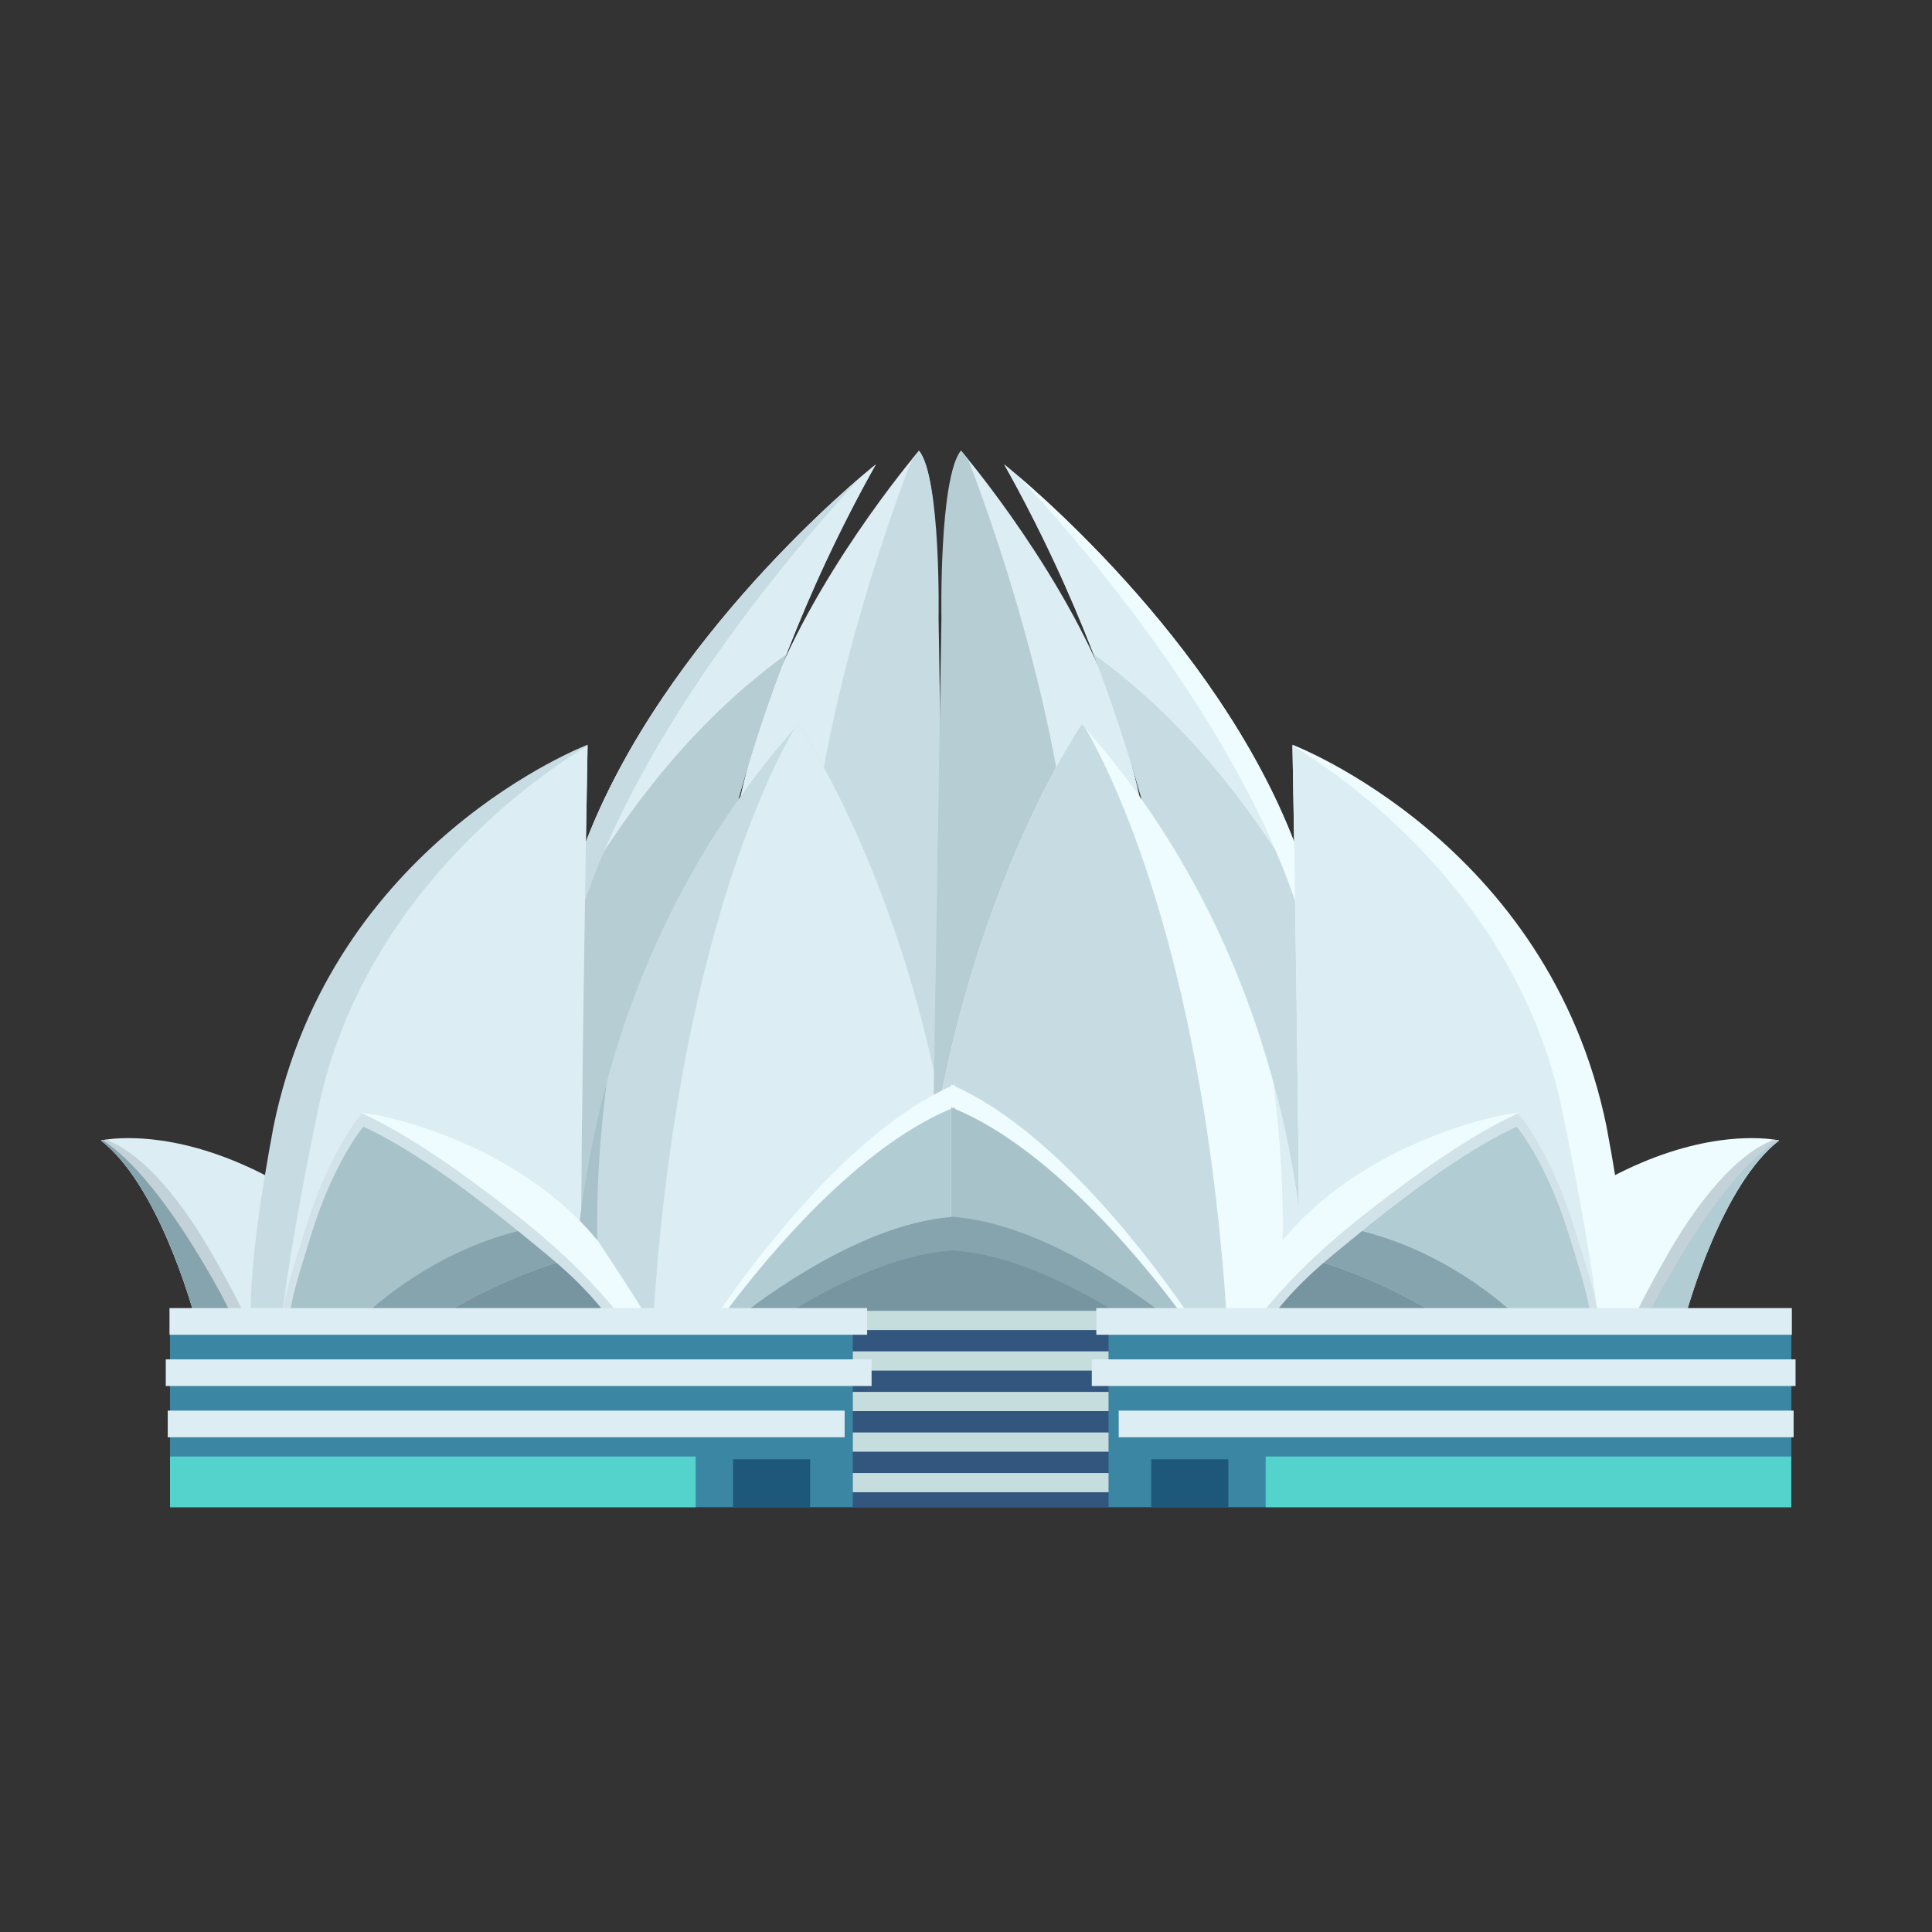 <?xml version="1.0" encoding="utf-8"?>
<!-- Generator: Adobe Illustrator 24.0.2, SVG Export Plug-In . SVG Version: 6.00 Build 0)  -->
<svg version="1.1" id="Layer_2" xmlns="http://www.w3.org/2000/svg" xmlns:xlink="http://www.w3.org/1999/xlink" x="0px" y="0px"
	 viewBox="0 0 450 450" style="enable-background:new 0 0 450 450;" xml:space="preserve">
<rect x="0" y="0" width="450" height="450" fill="#333333" stroke="none"/>
<style type="text/css">
	.st0{fill:#DCEDF4;}
	.st1{fill:#C7DCE2;}
	.st2{fill:#C3D2D9;}
	.st3{fill:#B6CDD3;}
	.st4{fill:#86A4AD;}
	.st5{fill:#A7C2C9;}
	.st6{fill:#EEFBFF;}
	.st7{fill:#D1E3E8;}
	.st8{fill:#7695A1;}
	.st9{fill:#B2CCD3;}
	.st10{fill:#3B87A3;}
	.st11{fill:#33567F;}
	.st12{fill:#C5DDDD;}
	.st13{fill:#54D2CC;}
	.st14{fill:#1D587A;}
</style>
<g id="_x31_5_1_">
	<g>
		<path class="st0" d="M177.43,307.88l3.54-0.26l40.25-2.94l-3.18-161.3c0,0,1.18-32.01-3.99-38.4c0,0-0.59,0.69-1.63,1.97
			c-6.49,7.98-30.48,38.92-37.4,68.44c-10.08,35.19-18.19,119.83-19.37,132.5H177.43z"/>
		<path class="st1" d="M221.22,304.68l-40.25,2.94c1.12-27.66,3.4-70.61,7.68-104.88c2.98-36.92,16.91-78.1,23.77-95.8
			c1.03-1.28,1.63-1.97,1.63-1.97c5.16,6.4,4.56,39.04,4.56,39.04L221.22,304.68z"/>
		<path class="st2" d="M159.24,307.56l-40.48-2.96l-3.43-0.25c0,0,2.3-30.08,15.49-89.29c10.37-50.42,57.14-93.27,69.93-104.19
			c0,0,0-0.01,0.01-0.01c1.95-1.66,3.1-2.59,3.23-2.68C147.76,208.35,159.24,307.56,159.24,307.56z"/>
		<path class="st0" d="M183.17,152.43c5.62-14.51,12.47-29.37,20.83-44.25c-0.13,0.1-1.28,1.02-3.23,2.68
			c-0.01,0-0.01,0.01-0.01,0.01c-12.74,10.88-59.18,53.43-69.8,103.59C144.52,190.16,161.02,168.45,183.17,152.43z"/>
		<path class="st3" d="M130.96,214.47c-0.04,0.2-0.09,0.4-0.13,0.6c-13.2,59.21-15.49,89.29-15.49,89.29l3.43,0.25l40.48,2.96
			c0,0-8.31-71.93,23.93-155.13C161.02,168.45,144.52,190.16,130.96,214.47z"/>
		<path class="st1" d="M200.76,110.87c-18.41,19.59-63.3,72.71-69.93,121.16c-4.12,33-8.6,56.88-12.07,72.58l-3.43-0.25
			c0,0,2.3-30.08,15.49-89.29C141.2,164.64,187.97,121.8,200.76,110.87z"/>
		<path class="st0" d="M92.47,307.24H45.52c-0.88-3.26-8.77-31.36-22-41.6c0,0,0.13-0.03,0.39-0.08c0.18-0.04,0.42-0.08,0.72-0.12
			c3.96-0.59,18.31-1.71,38.2,8.85C80.67,284.46,89.23,299.9,92.47,307.24z"/>
		<path class="st2" d="M57.46,307.24H45.52c-0.88-3.26-8.77-31.36-22-41.6c0,0,0.13-0.03,0.39-0.08c0.18-0.04,0.42-0.08,0.72-0.12
			c4.69,1.71,13.37,7.29,24.11,25.48C53.01,298.29,55.73,303.55,57.46,307.24z"/>
		<path class="st4" d="M54.45,307.24h-8.93c-0.88-3.26-8.77-31.36-22-41.6c0,0,0.13-0.03,0.39-0.08c5.69,3.7,14.91,12.87,27.44,35.6
			C52.48,303.35,53.51,305.38,54.45,307.24z"/>
		<path class="st1" d="M65.51,307.69c3.42,0.06,7.88,0.12,12.9,0.19h55.88c1.03-0.09,1.54-0.19,1.43-0.32
			c-1.26-1.41,1.03-128,1.14-133.89c0.01-0.14,0.01-0.21,0.01-0.21s-59.68,22.73-73.17,88.97c-6.59,35.2-5.16,45.13-5.16,45.13
			S61.18,307.61,65.51,307.69z"/>
		<path class="st0" d="M134.29,307.88c1.03-0.09,1.54-0.19,1.43-0.32c-1.26-1.41,1.03-128,1.14-133.89
			c-11.52,6.94-51.02,33.87-62.26,82.36c-5.08,24-7.71,40.52-9.08,51.65c3.42,0.06,7.88,0.12,12.9,0.19H134.29z"/>
		<path class="st1" d="M224.33,307.88c-1.73-85.82-38.4-139.22-38.4-139.22c-0.28,0.32-0.57,0.63-0.84,0.96
			c-43.78,49.7-51.28,108.42-51.65,138.26H224.33z"/>
		<path class="st5" d="M141.37,251.85c-6.07,22.34-7.76,42.27-7.93,56.03h6.9C138.24,289.44,138.93,270.56,141.37,251.85z"/>
		<path class="st0" d="M224.33,307.88c-1.73-85.82-38.4-139.22-38.4-139.22c-0.28,0.32-0.57,0.63-0.84,0.96
			c-8.2,14.12-27.88,57.33-32.98,138.26H224.33z"/>
		<g>
			<path class="st6" d="M127.83,307.88h23.49c-1.01-1.82-3.88-6.53-11.95-18.72c-20.23-24.73-54.81-30.5-55.11-29.84
				C77.47,274.38,117.68,301.37,127.83,307.88z"/>
			<path class="st7" d="M145.54,307.88c-6.8-8.74-14.68-16.31-22.47-22.62c-14.04-11.37-28.44-21.33-38.81-25.95
				c-3.79,4.55-9.3,14.59-12.99,26.47c-2.65,8.53-5.39,16.58-5.69,22.09H145.54z"/>
			<path class="st5" d="M141.46,307.88c-6.3-8.16-13.59-15.24-20.8-21.13c-13.03-10.66-26.39-19.98-36.02-24.31
				c-3.52,4.26-8.63,13.67-12.05,24.8c-2.45,7.96-4.99,15.48-5.28,20.64H141.46z"/>
			<path class="st8" d="M142.48,307.88c-4.09-5.64-8.33-9.84-12.86-13.75c-10.21,3.13-20.03,8.1-29.38,13.75H142.48z"/>
			<path class="st4" d="M100.24,307.88c9.34-5.66,19.17-10.62,29.38-13.75c-2.86-2.47-5.84-4.83-8.96-7.38
				c-16.56,4.21-29.15,13.29-37.5,21.13H100.24z"/>
		</g>
	</g>
	<g>
		<path class="st0" d="M260.46,307.88l-3.54-0.26l-40.25-2.94l3.8-160.66c0,0-1.8-32.65,3.37-39.04c0,0,0.59,0.69,1.63,1.97
			c6.49,7.98,30.47,38.92,37.4,68.44c10.08,35.19,18.19,119.83,19.37,132.5H260.46z"/>
		<path class="st3" d="M216.67,304.68l40.25,2.94c-1.12-27.66-3.4-70.61-7.68-104.88c-2.98-36.92-16.91-78.1-23.77-95.8
			c-1.03-1.28-1.63-1.97-1.63-1.97c-5.17,6.4-4.56,39.04-4.56,39.04L216.67,304.68z"/>
		<path class="st2" d="M278.66,307.56l40.48-2.96l3.43-0.25c0,0-2.3-30.08-15.5-89.29c-10.37-50.42-57.14-93.27-69.93-104.19
			c0,0,0-0.01-0.01-0.01c-1.95-1.66-3.1-2.59-3.23-2.68C290.13,208.35,278.66,307.56,278.66,307.56z"/>
		<path class="st0" d="M254.73,152.43c-5.62-14.51-12.47-29.37-20.83-44.25c0.13,0.1,1.28,1.02,3.23,2.68
			c0.01,0,0.01,0.01,0.01,0.01c12.74,10.88,59.18,53.43,69.8,103.59C293.37,190.16,276.87,168.45,254.73,152.43z"/>
		<path class="st1" d="M306.93,214.47c0.04,0.2,0.09,0.4,0.13,0.6c13.2,59.21,15.5,89.29,15.5,89.29l-3.43,0.25l-40.48,2.96
			c0,0,8.31-71.93-23.93-155.13C276.87,168.45,293.37,190.16,306.93,214.47z"/>
		<path class="st6" d="M237.14,110.87c18.4,19.59,63.3,72.71,69.93,121.16c4.12,33,8.6,56.88,12.07,72.58l3.43-0.25
			c0,0-2.3-30.08-15.5-89.29C296.69,164.64,249.93,121.8,237.14,110.87z"/>
		<path class="st6" d="M345.42,307.24h46.95c0.88-3.26,8.77-31.36,22-41.6c0,0-0.13-0.03-0.39-0.08c-0.18-0.04-0.42-0.08-0.72-0.12
			c-3.96-0.59-18.31-1.71-38.2,8.85C357.22,284.46,348.67,299.9,345.42,307.24z"/>
		<path class="st2" d="M380.43,307.24h11.94c0.88-3.26,8.77-31.36,22-41.6c0,0-0.13-0.03-0.39-0.08c-0.18-0.04-0.42-0.08-0.72-0.12
			c-4.69,1.71-13.37,7.29-24.11,25.48C384.89,298.29,382.17,303.55,380.43,307.24z"/>
		<path class="st9" d="M383.45,307.24h8.93c0.88-3.26,8.77-31.36,22-41.6c0,0-0.13-0.03-0.39-0.08c-5.69,3.7-14.91,12.87-27.44,35.6
			C385.42,303.35,384.39,305.38,383.45,307.24z"/>
		<path class="st6" d="M372.39,307.69c-3.42,0.06-7.88,0.12-12.9,0.19h-55.88c-1.03-0.09-1.54-0.19-1.43-0.32
			c1.27-1.41-1.03-128-1.14-133.89c-0.01-0.14-0.01-0.21-0.01-0.21s59.68,22.73,73.17,88.97c6.59,35.2,5.17,45.13,5.17,45.13
			S376.72,307.61,372.39,307.69z"/>
		<path class="st0" d="M303.61,307.88c-1.03-0.09-1.54-0.19-1.43-0.32c1.27-1.41-1.03-128-1.14-133.89
			c11.52,6.94,51.02,33.87,62.26,82.36c5.08,24,7.71,40.52,9.08,51.65c-3.42,0.06-7.88,0.12-12.9,0.19H303.61z"/>
		<path class="st6" d="M213.57,307.88c1.73-85.82,38.4-139.22,38.4-139.22c0.28,0.32,0.57,0.63,0.84,0.96
			c43.78,49.7,51.28,108.42,51.65,138.26H213.57z"/>
		<path class="st0" d="M296.53,251.85c6.07,22.34,7.76,42.27,7.93,56.03h-6.9C299.65,289.44,298.96,270.56,296.53,251.85z"/>
		<path class="st1" d="M213.57,307.88c1.73-85.82,38.4-139.22,38.4-139.22c0.28,0.32,0.57,0.63,0.84,0.96
			c8.2,14.12,27.88,57.33,32.98,138.26H213.57z"/>
		<g>
			<path class="st6" d="M310.06,307.88h-23.49c1.01-1.82,3.88-6.53,11.95-18.72c20.23-24.73,54.81-30.5,55.11-29.84
				C360.43,274.38,320.21,301.37,310.06,307.88z"/>
			<path class="st7" d="M292.35,307.88c6.8-8.74,14.67-16.31,22.47-22.62c14.04-11.37,28.44-21.33,38.81-25.95
				c3.8,4.55,9.3,14.59,12.99,26.47c2.65,8.53,5.4,16.58,5.69,22.09H292.35z"/>
			<path class="st9" d="M296.44,307.88c6.3-8.16,13.59-15.24,20.8-21.13c13.03-10.66,26.4-19.98,36.02-24.31
				c3.52,4.26,8.63,13.67,12.05,24.8c2.45,7.96,4.99,15.48,5.28,20.64H296.44z"/>
			<path class="st8" d="M295.42,307.88c4.09-5.64,8.34-9.84,12.86-13.75c10.21,3.13,20.03,8.1,29.38,13.75H295.42z"/>
			<path class="st4" d="M337.66,307.88c-9.34-5.66-19.17-10.62-29.38-13.75c2.87-2.47,5.84-4.83,8.96-7.38
				c16.56,4.21,29.15,13.29,37.5,21.13H337.66z"/>
		</g>
	</g>
	<g>
		<path class="st6" d="M209.82,307.24l12.12-1.05l12.12,1.05h43.5c-7.63-11.29-30.81-43.32-55.18-54.24v-0.39
			c-0.15,0.06-0.29,0.13-0.44,0.19c-0.15-0.06-0.29-0.13-0.44-0.19V253c-24.37,10.91-47.56,42.95-55.18,54.24H209.82z"/>
		<path class="st5" d="M222.37,258.26v-0.35c-0.14,0.06-0.29,0.12-0.43,0.18c-0.14-0.06-0.29-0.12-0.43-0.18v0.35
			c-0.01,0-0.02,0.01-0.03,0.01v48.41l0.46-0.04l7.38,0.59h46.75C268.35,296.66,245.93,268.08,222.37,258.26z"/>
		<path class="st9" d="M167.81,307.24h46.75l6.92-0.56v-48.41C197.94,268.1,175.53,296.67,167.81,307.24z"/>
		<path class="st4" d="M214.56,307.24l7.38-0.59l7.38,0.59h43.17c-11.66-9.02-31.59-22.21-50.12-23.78v-0.08
			c-0.14,0.01-0.29,0.03-0.43,0.04c-0.14-0.01-0.29-0.03-0.43-0.04v0.08c-18.54,1.57-38.46,14.76-50.12,23.78H214.56z"/>
		<path class="st8" d="M262.44,307.24c-9.89-6.39-25.53-14.88-40.14-15.95v-0.06c-0.12,0.01-0.24,0.02-0.36,0.03
			c-0.12-0.01-0.24-0.02-0.36-0.03v0.06c-14.61,1.06-30.25,9.56-40.14,15.95H262.44z"/>
	</g>
	<g>
		<polygon class="st10" points="197.95,306.72 182,306.72 39.6,306.72 39.6,351.06 182,351.06 197.95,351.06 417.24,351.06 
			417.24,306.72 		"/>
		<g>
			<rect x="198.63" y="306.72" class="st11" width="59.58" height="44.35"/>
			<g>
				<rect x="198.63" y="314.76" class="st12" width="59.58" height="4.48"/>
				<rect x="198.63" y="324.2" class="st12" width="59.58" height="4.48"/>
				<rect x="198.63" y="333.65" class="st12" width="59.58" height="4.48"/>
				<rect x="198.63" y="343.09" class="st12" width="59.58" height="4.48"/>
				<rect x="198.63" y="305.32" class="st12" width="59.58" height="4.48"/>
			</g>
		</g>
		<g>
			<g>
				<g>
					<rect x="39.48" y="304.68" class="st0" width="162.49" height="6.21"/>
					<rect x="38.61" y="316.62" class="st0" width="164.4" height="6.21"/>
					<rect x="39.07" y="328.56" class="st0" width="157.66" height="6.21"/>
				</g>
				<rect x="39.6" y="339.25" class="st13" width="122.43" height="11.82"/>
				<rect x="170.74" y="339.89" class="st14" width="17.96" height="11.17"/>
			</g>
			<g>
				<g>
					<rect x="255.35" y="304.68" class="st0" width="162.01" height="6.21"/>
					<rect x="254.3" y="316.62" class="st0" width="163.92" height="6.21"/>
					<rect x="260.57" y="328.56" class="st0" width="157.2" height="6.21"/>
				</g>
				<rect x="294.8" y="339.25" class="st13" width="122.43" height="11.82"/>
				<rect x="268.14" y="339.89" class="st14" width="17.96" height="11.17"/>
			</g>
		</g>
	</g>
</g>
</svg>
